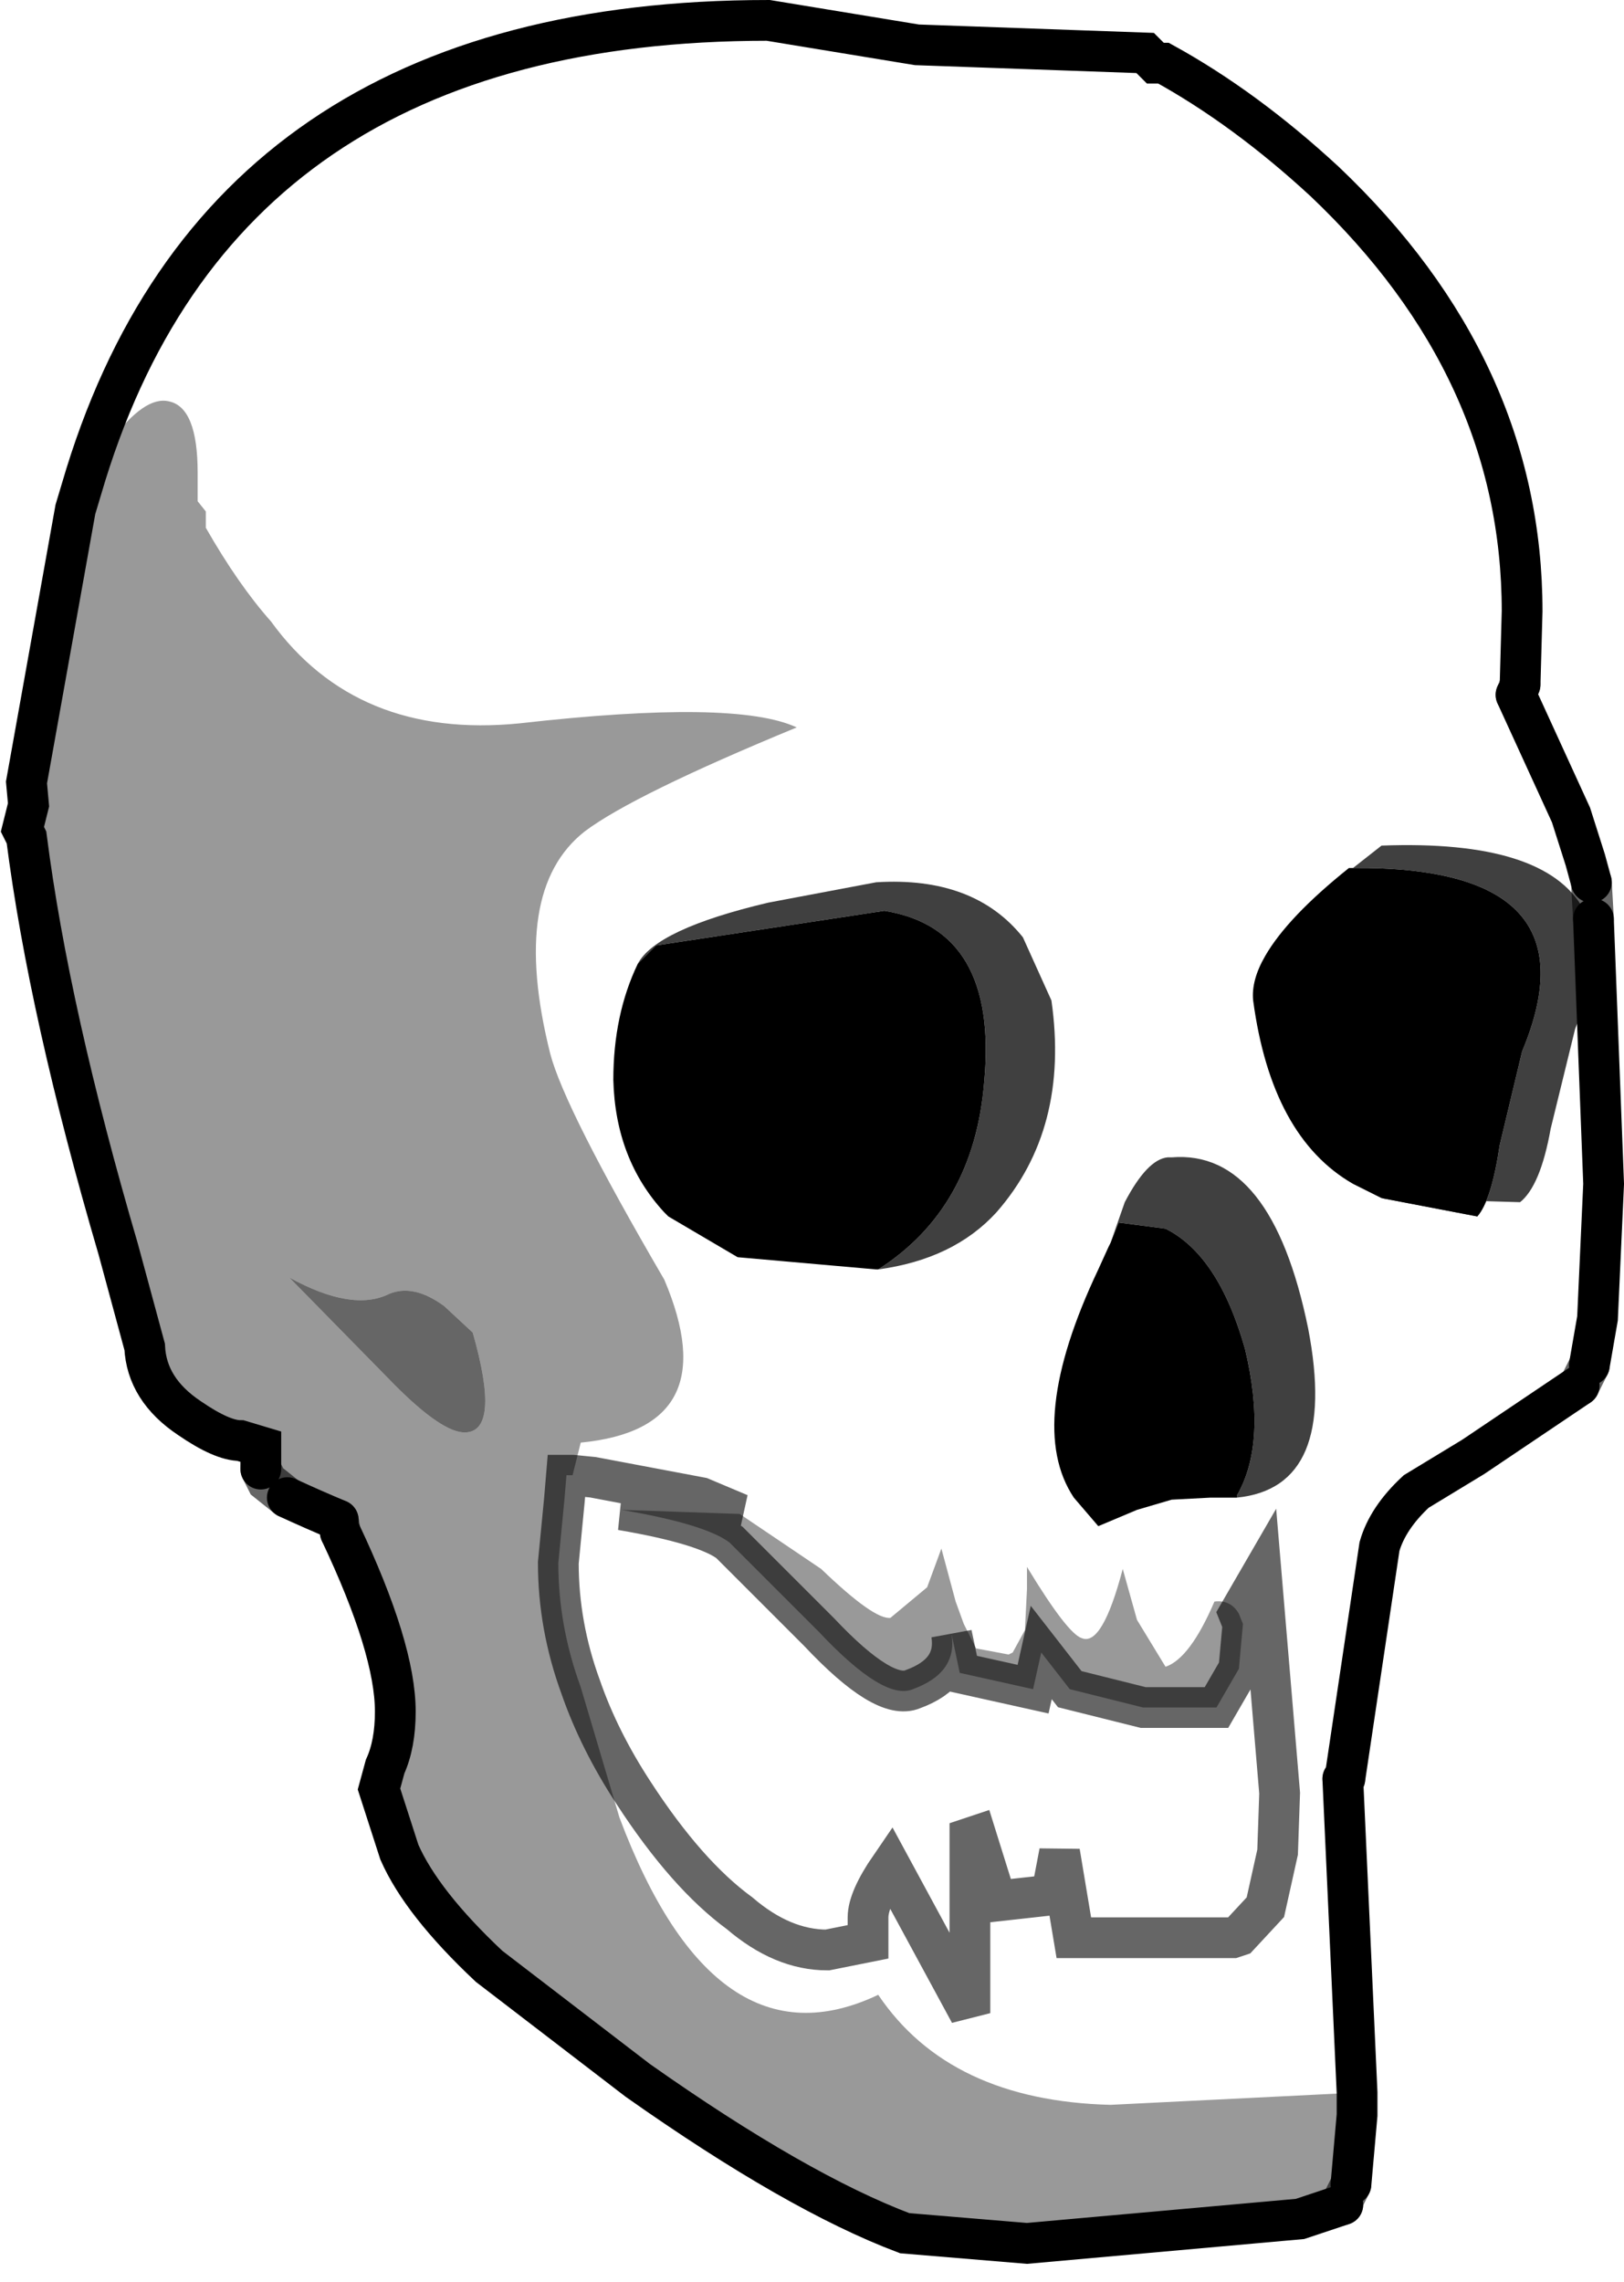 <?xml version="1.0" encoding="UTF-8" standalone="no"?>
<svg xmlns:xlink="http://www.w3.org/1999/xlink" height="56.0px" width="39.85px" xmlns="http://www.w3.org/2000/svg">
  <g transform="matrix(1.0, 0.0, 0.0, 1.0, 19.95, 27.25)">
    <path d="M1.6 3.9 Q3.95 2.4 4.2 -0.7 4.55 -4.45 1.75 -4.9 L-3.85 -4.05 -4.3 -3.6 Q-3.85 -4.45 -1.1 -5.1 L1.55 -5.6 Q3.95 -5.75 5.15 -4.25 L5.85 -2.7 Q6.3 0.45 4.5 2.5 3.45 3.65 1.6 3.9 M13.95 2.15 L16.3 2.6 Q16.65 2.2 16.85 0.85 L17.4 -1.45 Q19.3 -6.0 13.25 -5.95 L13.95 -6.5 Q17.95 -6.65 18.9 -4.95 19.45 -3.85 18.7 -2.0 L18.1 0.45 Q17.85 1.85 17.35 2.25 L13.95 2.15 M10.4 9.5 L10.4 9.45 Q11.15 8.15 10.6 5.85 9.95 3.55 8.65 2.9 L7.5 2.75 7.3 3.25 7.65 2.25 Q8.2 1.2 8.7 1.15 L8.8 1.15 Q11.25 0.95 12.15 5.35 12.9 9.25 10.4 9.5" fill="#000000" fill-opacity="0.749" fill-rule="evenodd" stroke="none"/>
    <path d="M-17.95 -15.25 Q-14.6 -26.75 -1.1 -26.75 L2.55 -26.15 8.15 -25.95 8.4 -25.7 8.6 -25.7 Q10.6 -24.6 12.55 -22.8 17.4 -18.2 17.4 -12.25 L17.35 -10.45 17.25 -10.2 18.6 -7.25 18.95 -6.15 19.1 -5.6 19.15 -4.7 19.4 1.8 19.25 5.1 19.05 6.25 18.8 6.75 16.2 8.5 14.8 9.35 Q14.1 10.0 13.9 10.7 L13.05 16.4 13.0 16.4 13.35 24.1 7.3 24.4 Q3.35 24.3 1.6 21.7 -2.4 23.6 -4.75 17.35 L-5.7 14.15 Q-5.25 15.45 -4.4 16.75 -3.1 18.75 -1.8 19.7 -0.75 20.6 0.35 20.6 L1.35 20.4 1.35 19.8 Q1.35 19.35 1.9 18.55 L3.85 22.15 3.85 17.85 4.0 17.8 4.5 19.4 5.85 19.25 6.05 18.2 6.4 20.3 10.3 20.3 10.45 20.25 11.1 19.55 11.4 18.2 11.45 16.75 11.0 11.4 10.45 12.35 Q10.25 12.0 9.85 12.05 9.25 13.45 8.65 13.65 L7.95 12.5 7.6 11.25 Q7.1 13.15 6.6 12.95 6.25 12.85 5.25 11.2 L5.25 11.7 5.25 11.75 4.9 13.3 4.8 13.35 4.2 13.15 4.1 12.5 3.7 12.6 3.5 12.05 3.15 10.75 2.8 11.7 1.9 12.45 Q1.5 12.5 0.2 11.25 L-1.8 9.9 -2.75 9.5 -5.4 9.0 -5.9 8.95 -5.7 8.15 Q-2.1 7.8 -3.65 4.15 -6.1 -0.05 -6.45 -1.4 -7.45 -5.4 -5.6 -6.85 -4.4 -7.75 -0.4 -9.4 -1.9 -10.1 -7.2 -9.5 -11.2 -9.1 -13.3 -12.0 -14.1 -12.9 -14.9 -14.3 L-14.9 -14.7 -15.1 -14.95 -15.1 -14.9 -15.1 -15.65 Q-15.1 -17.25 -15.8 -17.4 -16.4 -17.55 -17.25 -16.4 L-17.95 -15.25 M1.6 3.9 Q3.45 3.65 4.5 2.5 6.3 0.45 5.85 -2.7 L5.15 -4.25 Q3.95 -5.75 1.55 -5.6 L-1.1 -5.1 Q-3.85 -4.45 -4.3 -3.6 -4.9 -2.35 -4.9 -0.75 -4.85 1.2 -3.65 2.5 L-3.6 2.55 -3.55 2.6 -1.85 3.6 1.55 3.9 1.6 3.9 M13.25 -5.95 L13.15 -5.95 Q11.65 -4.75 11.1 -3.8 10.75 -3.2 10.8 -2.7 11.25 0.65 13.25 1.8 L13.35 1.85 13.95 2.15 17.35 2.25 Q17.85 1.85 18.1 0.45 L18.7 -2.0 Q19.45 -3.85 18.9 -4.95 17.95 -6.65 13.95 -6.5 L13.25 -5.95 M7.3 3.25 L7.25 3.35 7.0 3.9 Q5.2 7.7 6.4 9.5 L7.0 10.2 7.95 9.8 8.8 9.55 9.75 9.5 10.4 9.5 Q12.9 9.25 12.15 5.35 11.25 0.95 8.8 1.15 L8.7 1.15 Q8.2 1.2 7.65 2.25 L7.3 3.25" fill="#ffffff" fill-opacity="0.0" fill-rule="evenodd" stroke="none"/>
    <path d="M-4.3 -3.6 L-3.85 -4.05 1.75 -4.9 Q4.55 -4.45 4.2 -0.7 3.95 2.4 1.6 3.9 L1.55 3.9 -1.85 3.6 -3.55 2.6 -3.6 2.55 -3.65 2.5 Q-4.85 1.2 -4.9 -0.75 -4.9 -2.35 -4.3 -3.6 M13.95 2.15 L13.35 1.85 13.25 1.8 Q11.25 0.65 10.8 -2.7 10.75 -3.2 11.1 -3.8 11.65 -4.75 13.15 -5.95 L13.25 -5.95 Q19.3 -6.0 17.4 -1.45 L16.85 0.85 Q16.65 2.2 16.3 2.6 L13.95 2.15 M7.3 3.25 L7.5 2.75 8.65 2.9 Q9.95 3.55 10.6 5.85 11.15 8.15 10.4 9.45 L10.4 9.5 9.75 9.5 8.8 9.55 7.95 9.8 7.0 10.2 6.4 9.5 Q5.2 7.7 7.0 3.9 L7.25 3.35 7.3 3.25" fill="#000000" fill-rule="evenodd" stroke="none"/>
    <path d="M13.35 24.1 L13.35 24.65 13.2 26.35 13.0 26.75 13.0 26.85 11.95 27.2 5.25 27.8 2.25 27.55 Q-0.4 26.55 -4.3 23.8 L-7.95 21.0 Q-9.6 19.45 -10.15 18.2 L-10.65 16.65 -10.5 16.1 Q-10.25 15.55 -10.25 14.75 -10.25 13.2 -11.6 10.35 L-11.65 10.05 Q-12.25 9.8 -12.9 9.5 L-13.4 9.1 -13.55 8.8 -13.55 8.25 -14.05 8.1 Q-14.5 8.1 -15.3 7.55 -16.35 6.85 -16.4 5.8 L-17.05 3.4 Q-18.75 -2.4 -19.3 -6.7 L-19.4 -6.9 -19.25 -7.5 -19.3 -8.05 -18.1 -14.75 -17.95 -15.25 -17.25 -16.4 Q-16.4 -17.55 -15.8 -17.4 -15.1 -17.25 -15.1 -15.65 L-15.1 -14.9 -15.1 -14.95 -14.9 -14.7 -14.9 -14.3 Q-14.1 -12.9 -13.3 -12.0 -11.2 -9.1 -7.2 -9.5 -1.9 -10.1 -0.4 -9.4 -4.4 -7.75 -5.6 -6.85 -7.45 -5.4 -6.45 -1.4 -6.1 -0.05 -3.65 4.15 -2.1 7.8 -5.7 8.15 L-5.9 8.95 -6.05 8.95 -6.1 9.55 -6.25 11.1 Q-6.25 12.65 -5.7 14.15 L-4.75 17.35 Q-2.4 23.6 1.6 21.7 3.35 24.3 7.3 24.4 L13.35 24.1 M-1.8 9.9 L0.2 11.25 Q1.5 12.5 1.9 12.45 L2.8 11.7 3.15 10.75 3.5 12.05 3.7 12.6 4.0 13.2 4.8 13.35 4.9 13.3 5.2 12.75 5.25 11.75 5.25 11.7 5.25 11.2 Q6.25 12.85 6.6 12.95 7.1 13.15 7.6 11.25 L7.95 12.5 8.65 13.65 Q9.25 13.45 9.85 12.05 10.25 12.0 10.45 12.35 L10.55 12.6 10.45 13.7 9.9 14.65 8.1 14.65 6.3 14.2 5.6 13.3 5.4 14.2 3.6 13.8 3.4 12.85 Q3.55 13.8 2.45 14.2 1.75 14.5 0.15 12.8 L-2.05 10.6 Q-2.65 10.15 -4.7 9.8 L-1.8 9.9 M-8.35 5.45 L-9.05 4.8 Q-9.8 4.25 -10.4 4.5 -11.3 4.95 -12.85 4.1 L-10.25 6.75 Q-9.1 7.9 -8.55 7.9 -7.65 7.9 -8.35 5.45" fill="#000000" fill-opacity="0.4" fill-rule="evenodd" stroke="none"/>
    <path d="M-8.35 5.45 Q-7.65 7.9 -8.55 7.9 -9.1 7.9 -10.25 6.75 L-12.85 4.1 Q-11.3 4.95 -10.4 4.5 -9.8 4.25 -9.05 4.8 L-8.35 5.45" fill="#000000" fill-opacity="0.6" fill-rule="evenodd" stroke="none"/>
    <path d="M17.35 -10.45 L17.25 -10.2 M19.1 -5.6 L19.15 -4.7 M19.05 6.25 L18.8 6.75 M13.05 16.4 L13.0 16.4 M13.2 26.35 L13.0 26.75 13.0 26.85 M-11.6 10.35 L-11.65 10.05 M-12.9 9.5 L-13.4 9.1 -13.55 8.8 M-5.9 8.95 L-5.4 9.0 -2.75 9.5 -1.8 9.9 -4.7 9.8 Q-2.65 10.15 -2.05 10.6 L0.15 12.8 Q1.75 14.5 2.45 14.2 3.55 13.8 3.4 12.85 L3.6 13.8 5.4 14.2 5.6 13.3 6.3 14.2 8.1 14.65 9.9 14.65 10.45 13.7 10.55 12.6 10.45 12.35 11.0 11.4 11.45 16.75 11.4 18.2 11.1 19.55 10.45 20.25 10.3 20.3 6.4 20.3 6.05 18.2 5.85 19.25 4.5 19.4 4.0 17.8 3.85 17.85 3.85 22.15 1.9 18.55 Q1.35 19.35 1.35 19.8 L1.35 20.4 0.35 20.6 Q-0.75 20.6 -1.8 19.7 -3.1 18.75 -4.4 16.75 -5.25 15.45 -5.7 14.15 -6.25 12.65 -6.25 11.1 L-6.1 9.55 -6.05 8.95 -5.9 8.95" fill="none" stroke="#000000" stroke-linecap="round" stroke-linejoin="miter-clip" stroke-miterlimit="4.0" stroke-opacity="0.6" stroke-width="1.0"/>
    <path d="M-17.95 -15.25 Q-14.6 -26.75 -1.1 -26.75 L2.55 -26.15 8.15 -25.95 8.4 -25.7 8.6 -25.7 Q10.6 -24.6 12.55 -22.8 17.4 -18.2 17.4 -12.25 L17.35 -10.45 M17.25 -10.2 L18.6 -7.25 18.95 -6.15 19.1 -5.6 M19.15 -4.7 L19.4 1.8 19.25 5.1 19.05 6.25 M18.8 6.75 L16.2 8.5 14.8 9.35 Q14.1 10.0 13.9 10.7 L13.05 16.4 M13.0 16.4 L13.35 24.1 13.35 24.65 13.2 26.35 M13.0 26.85 L11.95 27.2 5.25 27.8 2.25 27.55 Q-0.4 26.55 -4.3 23.8 L-7.95 21.0 Q-9.6 19.45 -10.15 18.2 L-10.65 16.65 -10.5 16.1 Q-10.25 15.55 -10.25 14.75 -10.25 13.2 -11.6 10.35 M-11.65 10.05 Q-12.25 9.8 -12.9 9.5 M-13.55 8.8 L-13.55 8.25 -14.05 8.1 Q-14.5 8.1 -15.3 7.55 -16.35 6.85 -16.4 5.8 L-17.05 3.4 Q-18.75 -2.4 -19.3 -6.7 L-19.4 -6.9 -19.25 -7.5 -19.3 -8.05 -18.1 -14.75 -17.95 -15.25" fill="none" stroke="#000000" stroke-linecap="round" stroke-linejoin="miter-clip" stroke-miterlimit="4.0" stroke-width="1.0"/>
  </g>
</svg>
